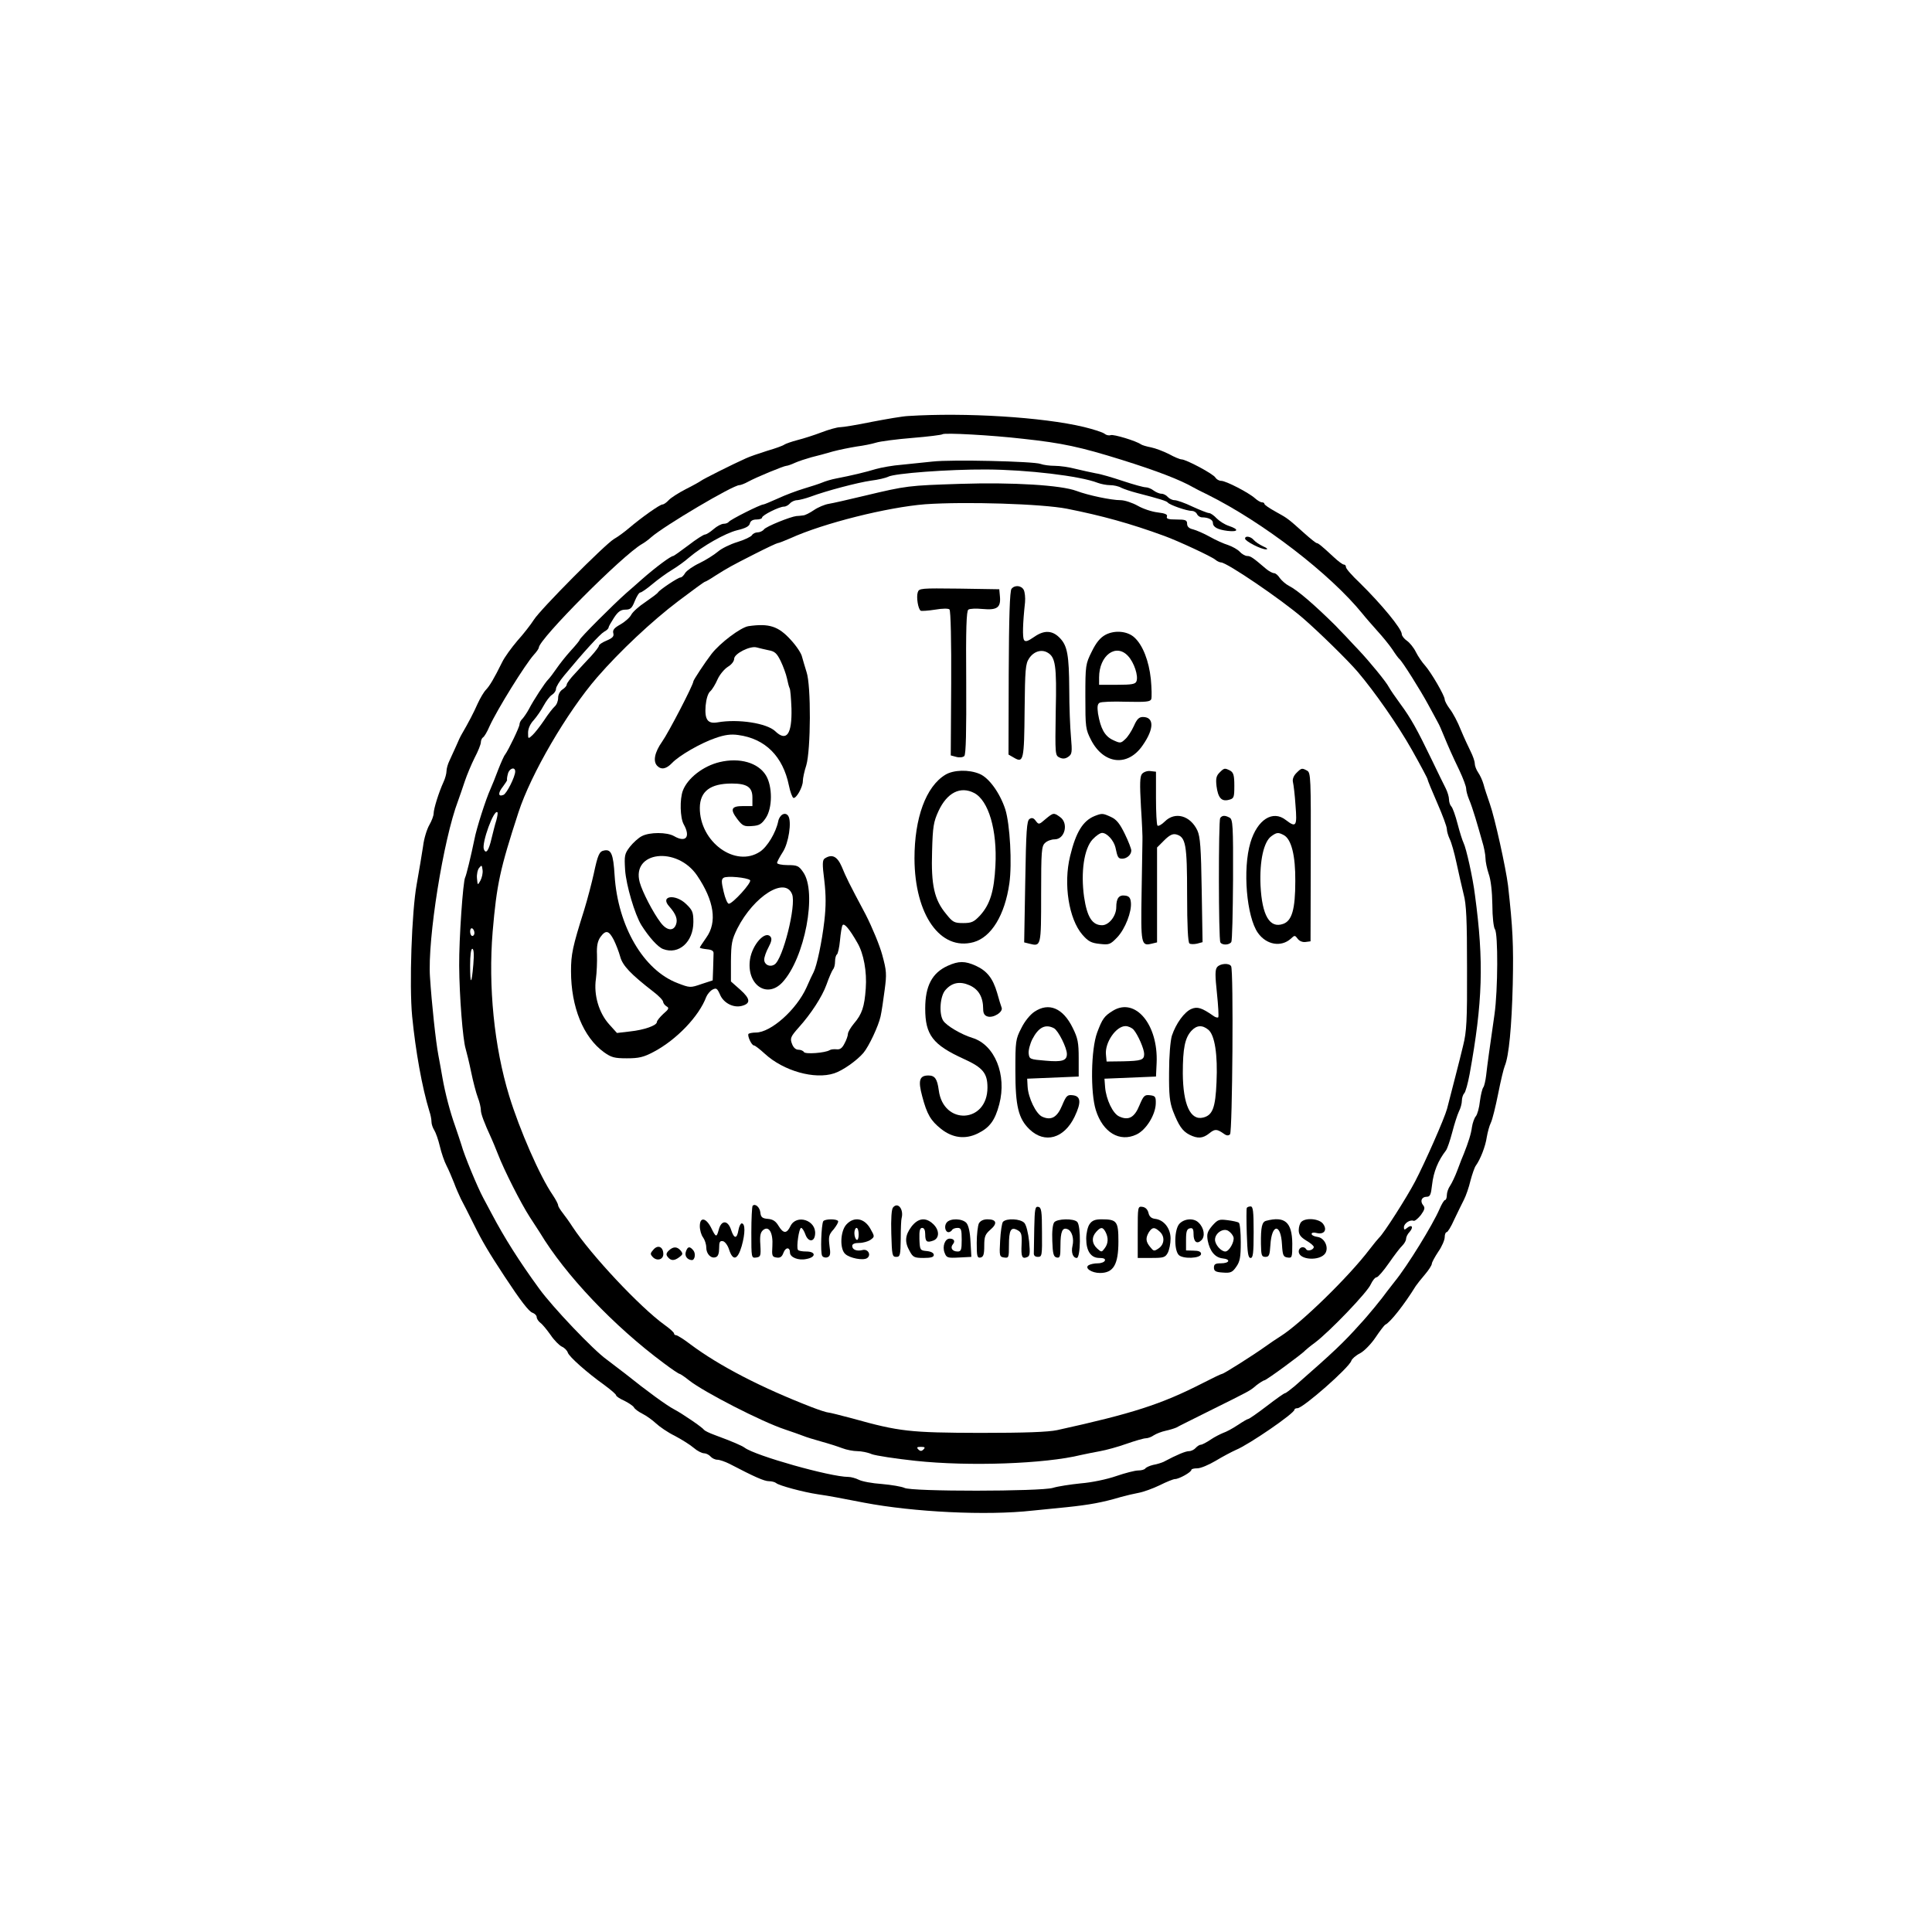 <?xml version="1.0" standalone="no"?>
<!DOCTYPE svg PUBLIC "-//W3C//DTD SVG 20010904//EN"
 "http://www.w3.org/TR/2001/REC-SVG-20010904/DTD/svg10.dtd">
<svg version="1.0" xmlns="http://www.w3.org/2000/svg"
 width="900pt" height="900pt" viewBox="0 0 900 900"
 preserveAspectRatio="xMidYMid meet">
<g transform="translate(0,900) scale(0.1,-0.1)"
fill="#000000" stroke="none">
<path d="M4230 7062 c-25 -1 -100 -14 -168 -27 -68 -14 -135 -25 -148 -25 -14
0 -53 -11 -87 -24 -34 -13 -84 -29 -112 -36 -27 -7 -55 -17 -61 -21 -6 -5 -42
-18 -80 -29 -38 -12 -82 -27 -99 -35 -61 -27 -200 -97 -210 -105 -5 -4 -37
-22 -71 -39 -33 -17 -69 -40 -79 -51 -10 -11 -23 -20 -29 -20 -12 0 -97 -60
-157 -111 -20 -17 -51 -40 -69 -50 -44 -27 -343 -328 -373 -376 -14 -22 -48
-66 -77 -98 -28 -33 -60 -77 -71 -100 -38 -77 -58 -110 -75 -128 -10 -10 -27
-39 -39 -65 -18 -41 -43 -89 -74 -142 -5 -8 -17 -33 -26 -55 -10 -22 -24 -53
-31 -68 -8 -16 -14 -38 -14 -49 0 -11 -6 -34 -14 -51 -22 -48 -46 -125 -46
-147 0 -10 -9 -34 -20 -53 -11 -19 -25 -63 -29 -98 -5 -35 -19 -116 -30 -179
-23 -127 -35 -469 -21 -615 16 -162 46 -330 80 -441 6 -17 10 -39 10 -50 0
-11 6 -28 13 -39 7 -11 19 -45 26 -75 7 -30 21 -71 31 -90 10 -19 25 -55 35
-80 9 -25 24 -58 32 -75 9 -16 36 -70 61 -120 38 -77 68 -128 143 -242 73
-111 113 -163 129 -168 11 -4 20 -13 20 -20 0 -8 8 -20 17 -27 10 -7 31 -33
48 -57 16 -24 40 -48 52 -54 12 -5 25 -18 28 -28 6 -19 89 -93 173 -153 28
-21 52 -41 52 -46 0 -4 17 -16 38 -25 20 -10 41 -24 45 -31 4 -8 22 -21 40
-30 18 -9 46 -29 62 -44 17 -16 56 -43 89 -59 32 -17 72 -42 88 -56 16 -14 38
-25 48 -25 9 0 23 -7 30 -15 7 -8 21 -15 32 -15 10 0 36 -9 56 -19 117 -61
162 -81 184 -81 13 0 28 -4 34 -9 12 -11 126 -42 194 -52 56 -8 106 -18 215
-39 231 -44 570 -61 785 -37 30 3 102 10 160 16 105 11 166 22 250 47 25 7 63
16 85 20 22 4 66 20 97 35 32 16 64 29 72 29 18 0 76 32 76 43 0 4 12 7 28 7
15 0 53 16 85 35 33 20 75 42 95 51 59 24 272 170 272 187 0 4 6 7 14 7 26 0
241 189 251 221 3 9 21 25 41 35 19 10 52 44 72 74 20 30 41 57 45 59 22 9 89
94 142 180 6 9 25 33 43 54 17 20 32 43 32 50 0 6 14 32 30 56 17 24 30 55 30
68 0 12 4 23 9 23 5 0 21 26 35 58 15 31 35 73 45 92 10 19 24 60 31 90 8 30
19 62 25 70 21 29 45 90 51 133 4 23 12 53 19 67 7 14 22 75 34 135 12 61 26
119 31 130 19 45 32 181 37 380 4 186 0 262 -22 460 -10 81 -62 317 -85 381
-11 32 -25 73 -29 90 -5 18 -16 42 -25 55 -9 13 -16 32 -16 42 0 11 -9 36 -19
56 -10 20 -31 65 -46 101 -14 36 -37 79 -51 97 -13 17 -24 38 -24 45 -1 19
-63 125 -91 157 -13 14 -33 43 -43 63 -10 21 -30 45 -42 53 -13 9 -24 23 -24
31 0 25 -96 141 -197 240 -35 33 -63 65 -63 72 0 7 -4 12 -10 12 -5 0 -26 15
-46 34 -55 51 -73 66 -80 66 -4 0 -30 21 -58 46 -77 69 -77 69 -133 100 -29
16 -53 32 -53 37 0 4 -5 7 -12 7 -6 0 -21 9 -32 19 -29 26 -135 81 -157 81
-10 0 -22 7 -27 15 -9 17 -137 85 -158 85 -7 0 -34 11 -59 25 -26 13 -63 27
-83 31 -21 4 -41 10 -47 14 -22 16 -128 48 -141 43 -8 -3 -21 0 -28 6 -8 7
-52 21 -97 32 -192 46 -552 68 -819 51z m535 -106 c185 -20 267 -38 460 -98
166 -52 272 -93 335 -129 8 -5 38 -20 65 -33 259 -129 571 -369 722 -555 15
-19 47 -55 70 -81 23 -25 54 -63 69 -85 14 -22 29 -42 33 -45 13 -10 99 -147
134 -212 20 -37 41 -75 46 -85 6 -10 17 -36 26 -58 24 -58 39 -92 74 -165 17
-36 31 -74 31 -84 0 -10 6 -32 13 -49 8 -18 21 -57 30 -87 9 -30 23 -78 31
-107 9 -28 16 -65 16 -81 0 -16 7 -49 15 -73 10 -28 16 -81 17 -144 0 -57 6
-106 12 -114 15 -20 14 -284 -2 -396 -23 -160 -34 -239 -39 -285 -3 -25 -9
-50 -13 -55 -5 -6 -12 -35 -16 -65 -3 -30 -12 -62 -19 -70 -7 -8 -15 -31 -18
-50 -4 -32 -17 -72 -38 -125 -5 -11 -18 -44 -29 -74 -11 -30 -27 -63 -35 -75
-8 -11 -15 -31 -15 -43 0 -13 -4 -23 -8 -23 -5 0 -16 -19 -26 -42 -32 -74
-150 -266 -209 -338 -15 -19 -31 -40 -35 -45 -21 -30 -91 -116 -127 -154 -77
-86 -120 -127 -305 -289 -21 -17 -40 -32 -44 -32 -4 0 -42 -27 -85 -60 -43
-33 -82 -60 -86 -60 -4 0 -26 -13 -50 -29 -24 -16 -54 -32 -67 -36 -12 -5 -39
-18 -58 -31 -19 -13 -40 -24 -46 -24 -6 0 -17 -7 -24 -15 -7 -8 -21 -15 -31
-15 -16 0 -55 -16 -119 -50 -9 -4 -30 -11 -48 -14 -17 -4 -34 -12 -37 -17 -4
-5 -18 -9 -33 -9 -15 0 -61 -12 -102 -26 -43 -15 -114 -30 -165 -34 -49 -5
-108 -14 -130 -21 -56 -17 -661 -18 -692 0 -13 6 -60 14 -105 18 -45 3 -93 12
-108 20 -14 7 -36 13 -48 13 -84 0 -434 99 -483 136 -14 10 -55 28 -139 59
-25 9 -47 20 -50 24 -8 12 -102 76 -140 96 -33 17 -128 86 -225 164 -27 21
-68 52 -89 68 -61 43 -254 246 -315 331 -92 126 -162 237 -220 347 -18 33 -36
67 -40 75 -27 50 -89 200 -101 245 -5 17 -19 57 -30 90 -23 64 -46 151 -59
225 -4 25 -13 72 -19 105 -12 63 -31 240 -39 364 -12 175 62 640 131 821 7 19
21 60 31 90 10 30 31 80 46 110 16 30 29 63 29 72 0 9 5 20 10 23 6 3 20 27
31 53 37 80 165 286 206 332 13 14 23 29 23 33 0 39 390 431 481 483 11 6 30
20 42 31 60 53 381 243 411 243 6 0 25 7 41 16 38 21 167 74 178 74 5 0 23 6
40 14 18 8 52 19 77 26 25 6 70 18 100 27 30 8 80 18 111 23 31 4 71 12 90 18
19 6 95 16 169 22 74 6 137 14 140 17 8 8 228 -4 375 -21z"/>
<path d="M4345 6850 c-38 -4 -104 -11 -145 -15 -41 -3 -95 -13 -120 -20 -46
-14 -112 -30 -185 -44 -22 -4 -51 -13 -65 -19 -14 -6 -52 -18 -85 -28 -33 -10
-87 -30 -121 -46 -34 -15 -64 -28 -68 -28 -14 0 -155 -71 -161 -81 -4 -5 -14
-9 -24 -9 -10 0 -31 -11 -47 -25 -16 -14 -34 -25 -40 -25 -6 0 -41 -22 -77
-50 -36 -27 -68 -50 -71 -50 -11 0 -80 -51 -145 -108 -14 -13 -48 -42 -74 -65
-60 -53 -217 -210 -217 -218 0 -3 -18 -25 -41 -50 -22 -24 -52 -62 -67 -84
-15 -22 -32 -44 -38 -50 -14 -13 -69 -97 -90 -138 -9 -17 -23 -37 -30 -45 -8
-7 -14 -19 -14 -27 0 -12 -51 -118 -67 -140 -5 -5 -19 -37 -32 -70 -12 -33
-29 -74 -36 -90 -22 -48 -66 -186 -75 -235 -16 -78 -38 -168 -43 -177 -10 -16
-29 -288 -28 -411 1 -145 17 -345 30 -387 5 -17 17 -66 26 -110 9 -44 23 -97
31 -118 8 -20 14 -47 14 -58 0 -17 14 -56 50 -134 5 -11 18 -42 29 -70 30 -78
108 -231 148 -293 21 -32 42 -65 48 -74 119 -198 344 -435 577 -608 37 -28 70
-50 74 -50 3 0 24 -14 45 -31 69 -54 337 -192 446 -228 33 -11 72 -25 85 -30
12 -5 50 -17 83 -26 33 -9 77 -23 98 -31 20 -8 53 -14 71 -14 18 0 49 -6 67
-14 19 -7 110 -21 203 -31 252 -27 604 -14 771 27 22 5 63 13 90 18 28 5 83
20 122 34 40 14 81 26 91 26 9 0 26 6 37 14 11 7 36 17 55 21 19 4 41 11 50
15 8 5 77 39 153 77 191 95 189 93 220 120 16 12 33 23 37 23 9 0 179 125 190
139 3 3 23 20 45 36 66 49 247 237 261 273 8 17 20 32 27 32 6 0 32 30 57 66
25 36 53 73 63 82 9 9 17 23 17 31 0 8 7 23 17 33 19 22 10 36 -12 18 -12 -10
-15 -10 -15 3 0 18 29 37 45 30 6 -2 21 11 34 27 18 25 20 34 11 45 -16 19 -8
40 16 40 16 0 20 10 25 55 7 62 28 113 65 161 6 8 19 46 29 84 10 39 24 82 31
97 8 15 14 38 14 51 0 12 5 28 11 34 6 6 17 46 25 89 61 336 67 523 25 834
-10 82 -41 219 -53 243 -5 10 -18 50 -28 89 -10 39 -23 75 -29 81 -6 6 -11 21
-11 33 0 12 -7 35 -15 51 -8 15 -37 75 -65 133 -69 143 -98 195 -146 260 -22
30 -47 66 -54 79 -12 24 -90 119 -140 172 -14 14 -41 44 -61 65 -21 21 -42 44
-47 49 -99 98 -178 166 -216 185 -16 8 -35 25 -44 37 -8 13 -20 23 -27 23 -7
0 -24 9 -37 20 -61 52 -72 60 -88 60 -9 0 -25 9 -35 20 -9 10 -34 24 -54 31
-20 6 -58 23 -86 39 -27 15 -62 30 -77 34 -19 4 -28 13 -28 26 0 17 -7 20 -50
20 -37 0 -48 3 -44 14 4 9 -8 15 -43 19 -27 3 -69 17 -93 31 -25 14 -61 26
-80 26 -44 0 -152 23 -205 43 -71 27 -296 41 -543 33 -241 -8 -246 -8 -447
-56 -71 -17 -145 -34 -164 -37 -19 -3 -50 -16 -69 -29 -19 -13 -42 -25 -51
-25 -9 -1 -23 -3 -31 -3 -28 -3 -140 -48 -151 -62 -6 -8 -20 -14 -30 -14 -10
0 -22 -6 -26 -13 -4 -7 -35 -22 -68 -32 -33 -10 -74 -30 -91 -45 -18 -15 -56
-39 -85 -53 -30 -14 -60 -35 -67 -46 -7 -12 -16 -21 -22 -21 -11 0 -97 -57
-105 -70 -3 -5 -30 -25 -59 -45 -29 -19 -58 -45 -65 -58 -7 -14 -30 -34 -51
-46 -29 -16 -37 -26 -33 -41 4 -14 -3 -22 -31 -34 -20 -8 -36 -19 -36 -24 0
-5 -16 -26 -36 -48 -20 -21 -54 -58 -75 -81 -22 -23 -39 -46 -39 -52 0 -6 -9
-16 -20 -23 -12 -8 -20 -24 -20 -39 0 -15 -7 -32 -16 -40 -8 -7 -31 -36 -49
-64 -19 -28 -44 -60 -55 -70 -20 -18 -20 -18 -20 12 0 19 10 41 26 58 14 16
35 46 46 67 12 22 29 45 39 51 11 7 19 19 19 28 0 9 17 37 38 62 91 110 167
193 186 204 12 6 21 15 21 20 0 4 12 25 25 45 19 29 32 38 53 38 24 0 31 7 44
40 9 22 20 40 26 40 5 0 30 17 56 39 25 21 66 51 91 66 25 15 61 41 80 58 64
54 168 113 224 127 38 9 56 18 59 31 3 13 14 19 31 19 14 0 26 4 26 9 0 11 80
51 102 51 9 0 21 7 28 15 7 8 22 15 34 15 11 1 39 8 61 16 75 28 220 66 282
75 34 4 70 13 80 18 28 16 282 35 458 34 190 -1 436 -30 518 -62 16 -6 42 -11
58 -11 17 0 40 -5 52 -12 12 -6 45 -17 72 -24 108 -28 140 -38 145 -45 8 -11
88 -39 112 -39 10 0 21 -7 24 -15 4 -8 14 -15 24 -15 28 0 50 -11 50 -25 0
-20 21 -32 68 -38 51 -6 55 7 7 23 -19 6 -44 22 -57 35 -13 14 -29 25 -36 25
-7 0 -42 14 -77 30 -35 17 -73 30 -83 30 -11 0 -25 7 -32 15 -7 8 -20 15 -29
15 -10 0 -26 7 -37 15 -10 8 -27 15 -37 15 -10 0 -57 13 -105 29 -48 16 -105
33 -127 36 -22 4 -65 14 -95 21 -30 8 -73 14 -96 14 -24 0 -54 4 -67 9 -32 12
-415 21 -502 11z m626 -220 c161 -32 293 -68 454 -127 63 -23 218 -95 236
-110 8 -7 21 -13 27 -13 27 0 280 -172 381 -259 73 -63 211 -198 256 -251 79
-93 186 -246 252 -363 40 -71 73 -133 73 -137 0 -4 20 -53 45 -110 25 -57 45
-111 45 -122 0 -10 6 -31 13 -46 8 -15 22 -65 32 -112 10 -47 25 -112 33 -145
13 -47 16 -120 16 -345 1 -245 -2 -296 -18 -360 -16 -68 -55 -217 -75 -295
-12 -45 -103 -251 -149 -339 -40 -76 -146 -242 -167 -261 -5 -5 -26 -30 -45
-55 -97 -128 -321 -346 -415 -405 -18 -11 -50 -33 -71 -48 -56 -40 -193 -127
-201 -127 -4 0 -45 -20 -92 -44 -192 -98 -326 -141 -676 -218 -42 -9 -148 -13
-360 -13 -326 1 -375 6 -593 67 -56 15 -108 28 -114 28 -6 0 -41 11 -77 25
-235 91 -430 192 -564 292 -31 24 -62 43 -67 43 -6 0 -10 4 -10 8 0 5 -20 23
-44 40 -114 82 -343 326 -429 457 -14 22 -35 51 -46 65 -11 14 -21 30 -21 35
0 6 -11 27 -25 48 -60 87 -155 305 -203 462 -70 229 -98 509 -77 765 19 221
34 291 120 555 58 179 226 467 367 630 105 121 255 262 378 355 66 50 121 90
124 90 3 0 24 12 48 28 62 39 73 45 183 101 55 28 104 51 108 51 5 0 32 11 60
23 154 70 451 144 627 158 187 13 544 2 661 -21z m-2571 -1224 c0 -24 -40
-104 -55 -109 -25 -10 -26 9 -2 39 12 16 21 30 19 31 -1 2 0 14 4 28 6 26 34
35 34 11z m-88 -228 c-6 -18 -15 -55 -22 -83 -13 -57 -26 -76 -36 -51 -11 29
47 188 63 172 3 -2 0 -19 -5 -38z m-74 -280 c-13 -23 -13 -23 -16 10 -2 18 3
41 10 49 12 15 13 13 16 -10 2 -14 -3 -36 -10 -49z m-28 -244 c0 -8 -4 -14
-10 -14 -5 0 -10 9 -10 21 0 11 5 17 10 14 6 -3 10 -13 10 -21z m-5 -146 c-8
-97 -15 -99 -15 -5 0 47 4 77 10 77 7 0 9 -25 5 -72z m2097 -2260 c-9 -9 -15
-9 -24 0 -9 9 -7 12 12 12 19 0 21 -3 12 -12z"/>
<path d="M4712 6257 c-8 -9 -12 -136 -13 -393 l-1 -379 26 -15 c44 -26 47 -10
49 221 2 191 4 217 21 242 21 32 56 43 84 28 39 -21 45 -59 40 -275 -3 -202
-3 -205 18 -215 15 -7 27 -6 41 4 17 12 18 21 12 92 -4 43 -8 143 -8 223 -1
157 -9 201 -42 236 -35 38 -74 40 -120 8 -32 -22 -42 -25 -49 -15 -7 13 -6 74
5 175 2 22 -1 48 -6 58 -11 21 -42 24 -57 5z"/>
<path d="M4275 6240 c-7 -23 2 -77 14 -85 5 -2 35 0 67 5 35 6 62 6 67 1 6 -6
9 -155 8 -345 l-2 -335 26 -7 c15 -4 31 -2 37 4 8 8 10 116 9 343 -2 250 1
334 10 339 6 5 37 6 68 3 66 -6 84 7 79 59 l-3 33 -187 3 c-180 2 -187 2 -193
-18z"/>
<path d="M3486 6083 c-36 -6 -132 -78 -172 -130 -30 -39 -84 -121 -84 -127 0
-16 -117 -241 -145 -280 -36 -51 -44 -93 -23 -114 19 -19 42 -14 68 13 33 35
133 93 203 117 43 15 72 19 106 14 126 -17 208 -99 236 -235 6 -30 16 -56 21
-58 13 -4 44 50 44 79 0 12 7 46 16 73 21 71 23 372 1 435 -8 25 -17 57 -21
71 -3 15 -26 50 -52 78 -58 64 -101 78 -198 64z m94 -112 c29 -5 39 -14 57
-51 12 -25 25 -61 29 -80 4 -19 9 -39 12 -45 4 -5 7 -48 9 -95 3 -121 -23
-157 -76 -106 -39 37 -172 58 -268 41 -46 -8 -61 12 -56 77 3 32 11 59 22 68
9 8 24 33 34 56 10 22 32 48 48 58 17 10 29 26 29 37 0 24 75 62 105 53 11 -3
36 -9 55 -13z"/>
<path d="M5150 6043 c-24 -13 -43 -35 -64 -78 -29 -58 -30 -64 -30 -210 0
-144 1 -152 27 -203 59 -113 171 -125 240 -24 54 77 54 132 1 132 -18 0 -28
-10 -42 -42 -11 -24 -29 -52 -41 -62 -20 -19 -23 -19 -57 -3 -38 18 -57 53
-69 123 -4 30 -3 44 7 50 7 5 63 7 124 5 93 -2 112 0 117 12 3 9 2 51 -2 94
-9 84 -37 157 -76 193 -32 30 -91 36 -135 13z m105 -99 c28 -30 49 -93 39
-118 -5 -13 -22 -16 -90 -16 l-84 0 0 34 c0 103 79 161 135 100z"/>
<path d="M3353 5450 c-77 -18 -150 -75 -172 -133 -15 -40 -13 -127 4 -157 33
-59 10 -87 -45 -55 -33 19 -114 19 -150 0 -16 -8 -41 -31 -56 -50 -25 -33 -26
-41 -22 -108 5 -71 45 -207 76 -257 36 -57 77 -102 101 -111 73 -28 141 33
141 126 0 45 -4 55 -33 83 -51 50 -125 39 -79 -11 31 -35 40 -60 31 -84 -12
-33 -44 -28 -72 10 -35 46 -85 143 -97 187 -39 144 173 169 267 32 80 -118 95
-218 43 -290 -16 -23 -30 -44 -30 -46 0 -3 15 -6 33 -8 23 -2 32 -8 31 -20 0
-10 -1 -42 -2 -71 l-2 -54 -52 -17 c-52 -18 -54 -18 -111 4 -159 60 -279 265
-294 503 -6 99 -16 122 -49 115 -22 -4 -29 -19 -48 -108 -9 -41 -29 -118 -45
-170 -54 -171 -61 -206 -61 -284 0 -167 57 -308 154 -378 34 -24 48 -28 106
-28 56 0 78 5 125 30 106 56 211 165 245 256 5 12 18 28 29 34 18 9 22 6 35
-23 16 -39 62 -63 101 -53 43 11 41 33 -6 75 l-44 39 0 94 c1 84 4 100 30 153
77 151 223 243 255 159 20 -51 -43 -303 -82 -327 -22 -14 -48 -1 -48 23 0 11
9 37 20 57 14 27 17 40 9 50 -25 29 -84 -37 -95 -105 -18 -117 77 -186 150
-109 105 112 164 422 97 515 -20 29 -28 32 -72 32 -27 0 -49 5 -49 10 0 6 12
28 26 50 28 42 43 143 26 169 -14 21 -41 6 -47 -26 -11 -52 -50 -117 -84 -140
-115 -77 -282 45 -281 204 1 77 49 113 149 113 71 0 96 -17 96 -65 l0 -40 -44
0 c-55 0 -61 -15 -26 -61 24 -31 31 -35 68 -32 34 2 45 9 64 37 32 47 32 148
1 199 -36 59 -122 84 -215 62z m141 -550 c10 -10 -81 -110 -99 -110 -6 0 -17
25 -24 56 -11 47 -11 58 0 65 16 10 109 1 123 -11z m-635 -278 c10 -20 24 -56
30 -78 11 -42 49 -82 155 -164 25 -19 45 -40 45 -47 1 -7 8 -16 16 -21 13 -7
11 -13 -15 -35 -16 -15 -30 -32 -30 -38 0 -16 -59 -37 -126 -44 l-60 -7 -36
40 c-48 53 -73 137 -62 212 4 30 6 81 5 112 -2 42 3 64 16 83 25 34 39 31 62
-13z"/>
<path d="M5681 5401 c-15 -15 -18 -28 -14 -63 7 -54 23 -73 57 -64 24 6 26 10
26 66 0 48 -4 61 -19 70 -26 13 -28 13 -50 -9z"/>
<path d="M6039 5399 c-13 -13 -19 -29 -16 -42 3 -12 9 -61 12 -109 8 -97 3
-105 -45 -68 -61 48 -133 2 -165 -105 -37 -124 -18 -346 35 -421 40 -56 108
-67 153 -27 18 17 19 17 32 0 8 -11 23 -17 37 -15 l23 3 1 393 c1 369 0 393
-17 402 -24 13 -26 13 -50 -11z m-59 -289 c36 -19 55 -96 54 -215 0 -132 -16
-185 -57 -199 -62 -22 -98 39 -105 179 -5 115 15 205 51 230 25 18 32 18 57 5z"/>
<path d="M4404 5391 c-91 -55 -144 -202 -144 -390 1 -263 121 -432 275 -390
83 23 146 126 167 274 13 91 3 275 -19 345 -25 76 -76 147 -120 165 -50 21
-121 19 -159 -4z m134 -85 c67 -35 108 -173 99 -339 -6 -119 -25 -180 -71
-231 -29 -31 -40 -36 -79 -36 -42 0 -49 4 -80 43 -55 66 -70 135 -65 291 3
116 7 138 30 188 40 86 102 117 166 84z"/>
<path d="M5320 5395 c-10 -12 -11 -45 -5 -153 5 -75 8 -146 7 -157 0 -11 -2
-120 -4 -243 -4 -241 -2 -250 47 -238 l25 6 0 221 0 221 33 33 c25 25 40 32
56 28 45 -12 51 -46 51 -282 0 -144 4 -222 11 -226 5 -4 21 -4 35 -1 l26 7 -4
242 c-3 198 -7 249 -20 278 -33 70 -104 90 -152 42 -14 -14 -30 -23 -34 -19
-4 4 -7 63 -7 129 l0 122 -26 3 c-14 2 -31 -4 -39 -13z"/>
<path d="M4870 5184 c-30 -26 -31 -26 -45 -8 -10 14 -18 16 -29 9 -13 -8 -16
-54 -20 -292 l-5 -283 24 -6 c55 -14 55 -13 55 229 0 204 2 225 18 240 10 10
30 17 45 17 48 0 66 76 25 104 -29 21 -31 21 -68 -10z"/>
<path d="M5100 5199 c-55 -22 -88 -75 -115 -187 -32 -130 -6 -293 57 -366 27
-31 41 -39 81 -43 44 -5 49 -3 81 30 38 40 69 121 64 164 -2 21 -9 29 -27 31
-28 4 -41 -12 -41 -54 0 -41 -34 -84 -66 -84 -46 0 -70 38 -84 132 -16 116 0
225 40 268 16 17 35 30 44 30 23 0 54 -35 62 -67 10 -48 13 -53 32 -53 21 0
42 18 42 38 0 8 -13 42 -30 77 -23 47 -38 67 -64 79 -39 18 -42 18 -76 5z"/>
<path d="M5684 5189 c-8 -14 -8 -565 1 -579 8 -14 42 -13 51 2 4 6 7 137 8
290 1 253 -1 281 -16 289 -22 12 -35 11 -44 -2z"/>
<path d="M3842 5001 c-11 -7 -12 -26 -2 -103 8 -69 8 -120 0 -189 -11 -96 -35
-209 -50 -238 -5 -9 -20 -41 -33 -71 -47 -104 -166 -210 -236 -210 -15 0 -30
-3 -34 -6 -7 -8 14 -54 25 -54 5 0 27 -17 51 -39 87 -80 232 -121 323 -91 40
13 105 59 136 95 26 31 70 125 80 170 5 22 13 77 19 123 10 74 9 90 -11 163
-12 45 -47 129 -77 188 -81 152 -90 171 -112 224 -21 48 -45 60 -79 38z m152
-393 c29 -49 45 -134 39 -213 -6 -84 -17 -119 -55 -163 -15 -18 -28 -40 -28
-48 0 -8 -7 -29 -16 -45 -11 -22 -21 -29 -37 -27 -12 1 -26 0 -32 -4 -21 -13
-113 -20 -120 -9 -3 6 -15 11 -26 11 -12 0 -23 10 -29 26 -11 27 -7 35 32 79
55 61 108 142 128 198 12 34 26 66 31 72 5 5 9 21 9 36 0 15 4 30 9 33 4 3 11
32 14 65 3 33 8 65 12 71 7 12 32 -17 69 -82z"/>
<path d="M4415 4501 c-73 -33 -105 -94 -105 -199 0 -123 35 -169 180 -235 88
-40 110 -66 110 -133 0 -167 -206 -178 -227 -12 -7 52 -18 68 -48 68 -42 0
-49 -23 -29 -97 22 -84 40 -114 88 -152 53 -42 112 -50 171 -21 55 27 80 60
100 136 36 137 -21 277 -125 309 -52 16 -120 56 -136 80 -21 32 -15 117 11
144 30 34 67 41 112 21 42 -19 63 -55 63 -111 0 -19 6 -30 20 -34 27 -9 74 21
66 41 -3 8 -13 39 -21 69 -20 68 -47 102 -99 126 -51 23 -80 23 -131 0z"/>
<path d="M5670 4495 c-10 -12 -10 -38 -1 -122 6 -58 9 -109 6 -112 -3 -3 -14
0 -23 7 -53 37 -74 44 -102 32 -33 -14 -72 -68 -91 -125 -7 -24 -13 -93 -13
-170 -1 -106 3 -139 18 -180 27 -69 44 -94 77 -111 38 -19 62 -18 93 7 26 21
35 20 68 -3 12 -9 21 -9 28 -2 11 11 17 765 5 783 -9 16 -51 13 -65 -4z m-41
-292 c30 -25 44 -116 38 -245 -5 -118 -18 -153 -62 -164 -60 -15 -94 61 -95
206 0 117 10 165 40 198 25 27 51 28 79 5z"/>
<path d="M4819 4287 c-20 -13 -46 -45 -61 -76 -27 -52 -28 -61 -28 -199 0
-165 14 -223 66 -273 71 -68 161 -43 210 59 32 67 29 96 -9 100 -25 3 -30 -2
-49 -47 -23 -56 -51 -72 -93 -53 -29 13 -65 88 -68 140 l-2 37 120 5 120 5 0
85 c0 73 -4 94 -28 142 -45 92 -111 120 -178 75z m91 -77 c20 -11 60 -91 60
-120 0 -31 -22 -38 -100 -31 -72 6 -75 7 -78 33 -2 14 6 45 17 67 29 56 61 72
101 51z"/>
<path d="M5185 4292 c-41 -25 -50 -38 -74 -102 -29 -78 -32 -280 -6 -362 33
-104 111 -150 189 -113 45 21 88 91 90 143 1 33 -2 37 -27 40 -25 3 -30 -2
-49 -47 -23 -57 -51 -72 -94 -52 -30 13 -61 79 -66 136 l-3 40 120 5 120 5 3
63 c8 179 -99 307 -203 244z m96 -89 c21 -25 49 -90 49 -113 0 -28 -14 -32
-98 -34 l-77 -1 -3 32 c-6 56 47 133 91 133 13 0 30 -8 38 -17z"/>
<path d="M3506 3383 c-3 -4 -6 -60 -6 -125 0 -118 0 -119 23 -116 20 3 22 7
19 59 -3 42 0 58 13 69 27 22 47 -13 43 -75 -3 -45 -1 -50 19 -53 17 -3 26 3
33 23 10 26 30 26 30 0 0 -22 39 -38 76 -30 46 8 46 35 0 35 -19 0 -37 3 -39
8 -8 12 5 102 15 102 5 0 14 -14 20 -31 13 -36 42 -36 45 1 7 66 -87 96 -115
38 -17 -36 -33 -35 -55 1 -13 22 -26 31 -50 33 -26 2 -33 8 -35 30 -3 25 -24
43 -36 31z"/>
<path d="M4160 3375 c-7 -8 -10 -53 -8 -121 3 -101 4 -109 23 -109 18 0 20 7
21 85 0 47 2 90 4 95 11 41 -17 78 -40 50z"/>
<path d="M4818 3281 c-1 -56 -2 -109 -2 -118 -1 -12 6 -18 19 -18 19 0 20 6
19 115 0 99 -3 115 -17 118 -15 3 -17 -9 -19 -97z"/>
<path d="M5300 3261 l0 -121 63 0 c57 0 65 2 77 24 7 14 13 43 13 66 0 48 -31
87 -71 92 -18 2 -28 10 -32 28 -4 16 -14 26 -28 28 -22 3 -22 1 -22 -117z
m102 2 c25 -22 23 -59 -4 -78 -22 -15 -24 -14 -40 6 -21 25 -22 42 -6 69 16
24 26 25 50 3z"/>
<path d="M5808 3373 c-2 -5 -2 -59 0 -120 3 -90 6 -113 18 -113 11 0 14 22 14
120 0 98 -3 120 -14 120 -8 0 -16 -3 -18 -7z"/>
<path d="M3260 3288 c0 -18 7 -42 15 -52 8 -11 15 -32 15 -47 0 -31 23 -54 45
-45 10 3 15 18 15 41 0 29 3 36 18 33 9 -2 22 -19 28 -38 18 -56 40 -50 59 15
17 60 17 106 0 106 -5 0 -12 -14 -15 -31 -7 -42 -20 -42 -34 0 -15 47 -46 48
-58 1 -10 -37 -13 -36 -36 11 -24 46 -52 50 -52 6z"/>
<path d="M3835 3311 c-9 -16 -14 -147 -5 -161 4 -7 15 -10 24 -7 14 5 16 16
10 54 -5 42 -3 52 20 77 13 17 23 33 20 38 -7 11 -62 10 -69 -1z"/>
<path d="M3943 3296 c-29 -31 -32 -115 -5 -138 21 -19 82 -31 101 -19 21 14 5
44 -20 38 -27 -7 -49 1 -49 19 0 9 11 14 33 14 18 0 42 7 53 15 19 14 19 15
-2 52 -28 49 -76 57 -111 19z m57 -47 c0 -17 -4 -28 -10 -24 -5 3 -10 17 -10
31 0 13 5 24 10 24 6 0 10 -14 10 -31z"/>
<path d="M4246 3286 c-30 -40 -33 -72 -8 -115 15 -28 22 -31 65 -31 34 0 47 4
47 14 0 9 -12 16 -32 18 -32 3 -33 4 -35 56 -1 39 2 52 13 52 9 0 14 -11 14
-29 0 -36 8 -41 38 -30 29 11 29 49 -1 77 -35 33 -70 28 -101 -12z"/>
<path d="M4410 3305 c-13 -16 -7 -45 9 -45 5 0 13 5 16 10 3 6 15 10 26 10 16
0 19 -7 19 -55 0 -48 -3 -55 -19 -55 -25 0 -36 17 -22 34 12 14 5 26 -15 26
-22 0 -35 -36 -24 -65 9 -24 13 -26 67 -23 l58 3 -4 70 c-2 45 -9 76 -19 88
-19 21 -75 23 -92 2z"/>
<path d="M4560 3301 c-5 -11 -10 -52 -10 -91 0 -63 2 -71 18 -68 13 3 17 14
17 54 0 44 4 54 29 76 34 29 28 48 -14 48 -19 0 -33 -7 -40 -19z"/>
<path d="M4672 3308 c-5 -7 -11 -47 -13 -88 -4 -71 -3 -75 19 -78 21 -3 22 0
22 55 0 73 9 89 39 73 19 -10 22 -19 20 -66 -3 -59 2 -70 26 -60 13 5 14 17 9
73 -4 38 -13 76 -22 86 -18 20 -84 23 -100 5z"/>
<path d="M4911 3306 c-7 -9 -11 -42 -9 -87 2 -61 6 -74 21 -77 15 -3 17 5 17
55 0 66 9 87 33 77 21 -8 31 -45 23 -78 -7 -30 2 -56 20 -56 18 0 20 150 2
168 -17 17 -93 15 -107 -2z"/>
<path d="M5076 3298 c-9 -12 -16 -43 -16 -68 0 -58 22 -90 61 -90 20 0 29 -4
26 -12 -2 -7 -17 -13 -33 -13 -16 0 -35 -4 -43 -9 -20 -13 14 -36 53 -36 63 0
86 39 86 147 0 94 -7 103 -79 103 -30 0 -44 -6 -55 -22z m74 -37 c14 -27 13
-54 -4 -76 -14 -19 -15 -19 -35 -1 -25 23 -27 53 -4 78 21 23 30 23 43 -1z"/>
<path d="M5494 3299 c-23 -25 -26 -118 -4 -144 17 -21 105 -18 105 4 0 10 -11
15 -35 15 l-35 1 0 50 c0 39 4 50 18 53 13 3 17 -3 17 -27 0 -36 16 -49 37
-28 18 18 12 57 -13 81 -22 23 -67 20 -90 -5z"/>
<path d="M5647 3290 c-23 -28 -26 -38 -21 -69 10 -50 34 -79 69 -83 40 -4 33
-23 -8 -23 -25 0 -32 -4 -32 -20 0 -16 8 -21 41 -23 37 -3 45 1 63 27 17 24
21 44 21 114 0 47 -4 88 -9 91 -5 4 -29 9 -53 12 -39 5 -45 3 -71 -26z m99
-53 c6 -20 -20 -67 -38 -67 -20 0 -48 32 -48 55 0 31 39 56 62 41 10 -6 21
-19 24 -29z"/>
<path d="M5898 3313 c-19 -5 -25 -28 -24 -108 1 -53 3 -60 21 -60 17 0 20 8
23 55 6 101 49 102 54 2 3 -50 6 -57 26 -60 21 -3 22 0 22 65 -1 100 -35 129
-122 106z"/>
<path d="M6062 3308 c-7 -7 -12 -24 -12 -39 0 -20 9 -32 35 -48 19 -11 35 -24
35 -30 0 -13 -28 -22 -35 -11 -11 18 -35 10 -35 -10 0 -40 99 -46 124 -8 17
28 -4 72 -37 76 -15 2 -27 8 -27 14 0 6 10 8 24 4 34 -8 50 14 30 42 -17 25
-81 31 -102 10z"/>
<path d="M3045 3180 c-17 -19 -17 -22 -3 -37 20 -19 48 -10 48 15 0 33 -24 45
-45 22z"/>
<path d="M3115 3174 c-12 -12 -13 -19 -4 -30 15 -18 30 -18 54 0 16 12 17 16
6 30 -17 20 -35 20 -56 0z"/>
<path d="M3195 3169 c-7 -20 7 -38 28 -39 14 0 19 30 7 45 -17 21 -27 19 -35
-6z"/>
<path d="M5800 6491 c0 -12 76 -51 98 -50 10 0 5 6 -14 14 -17 8 -36 21 -43
29 -14 17 -41 22 -41 7z"/>
</g>
</svg>
